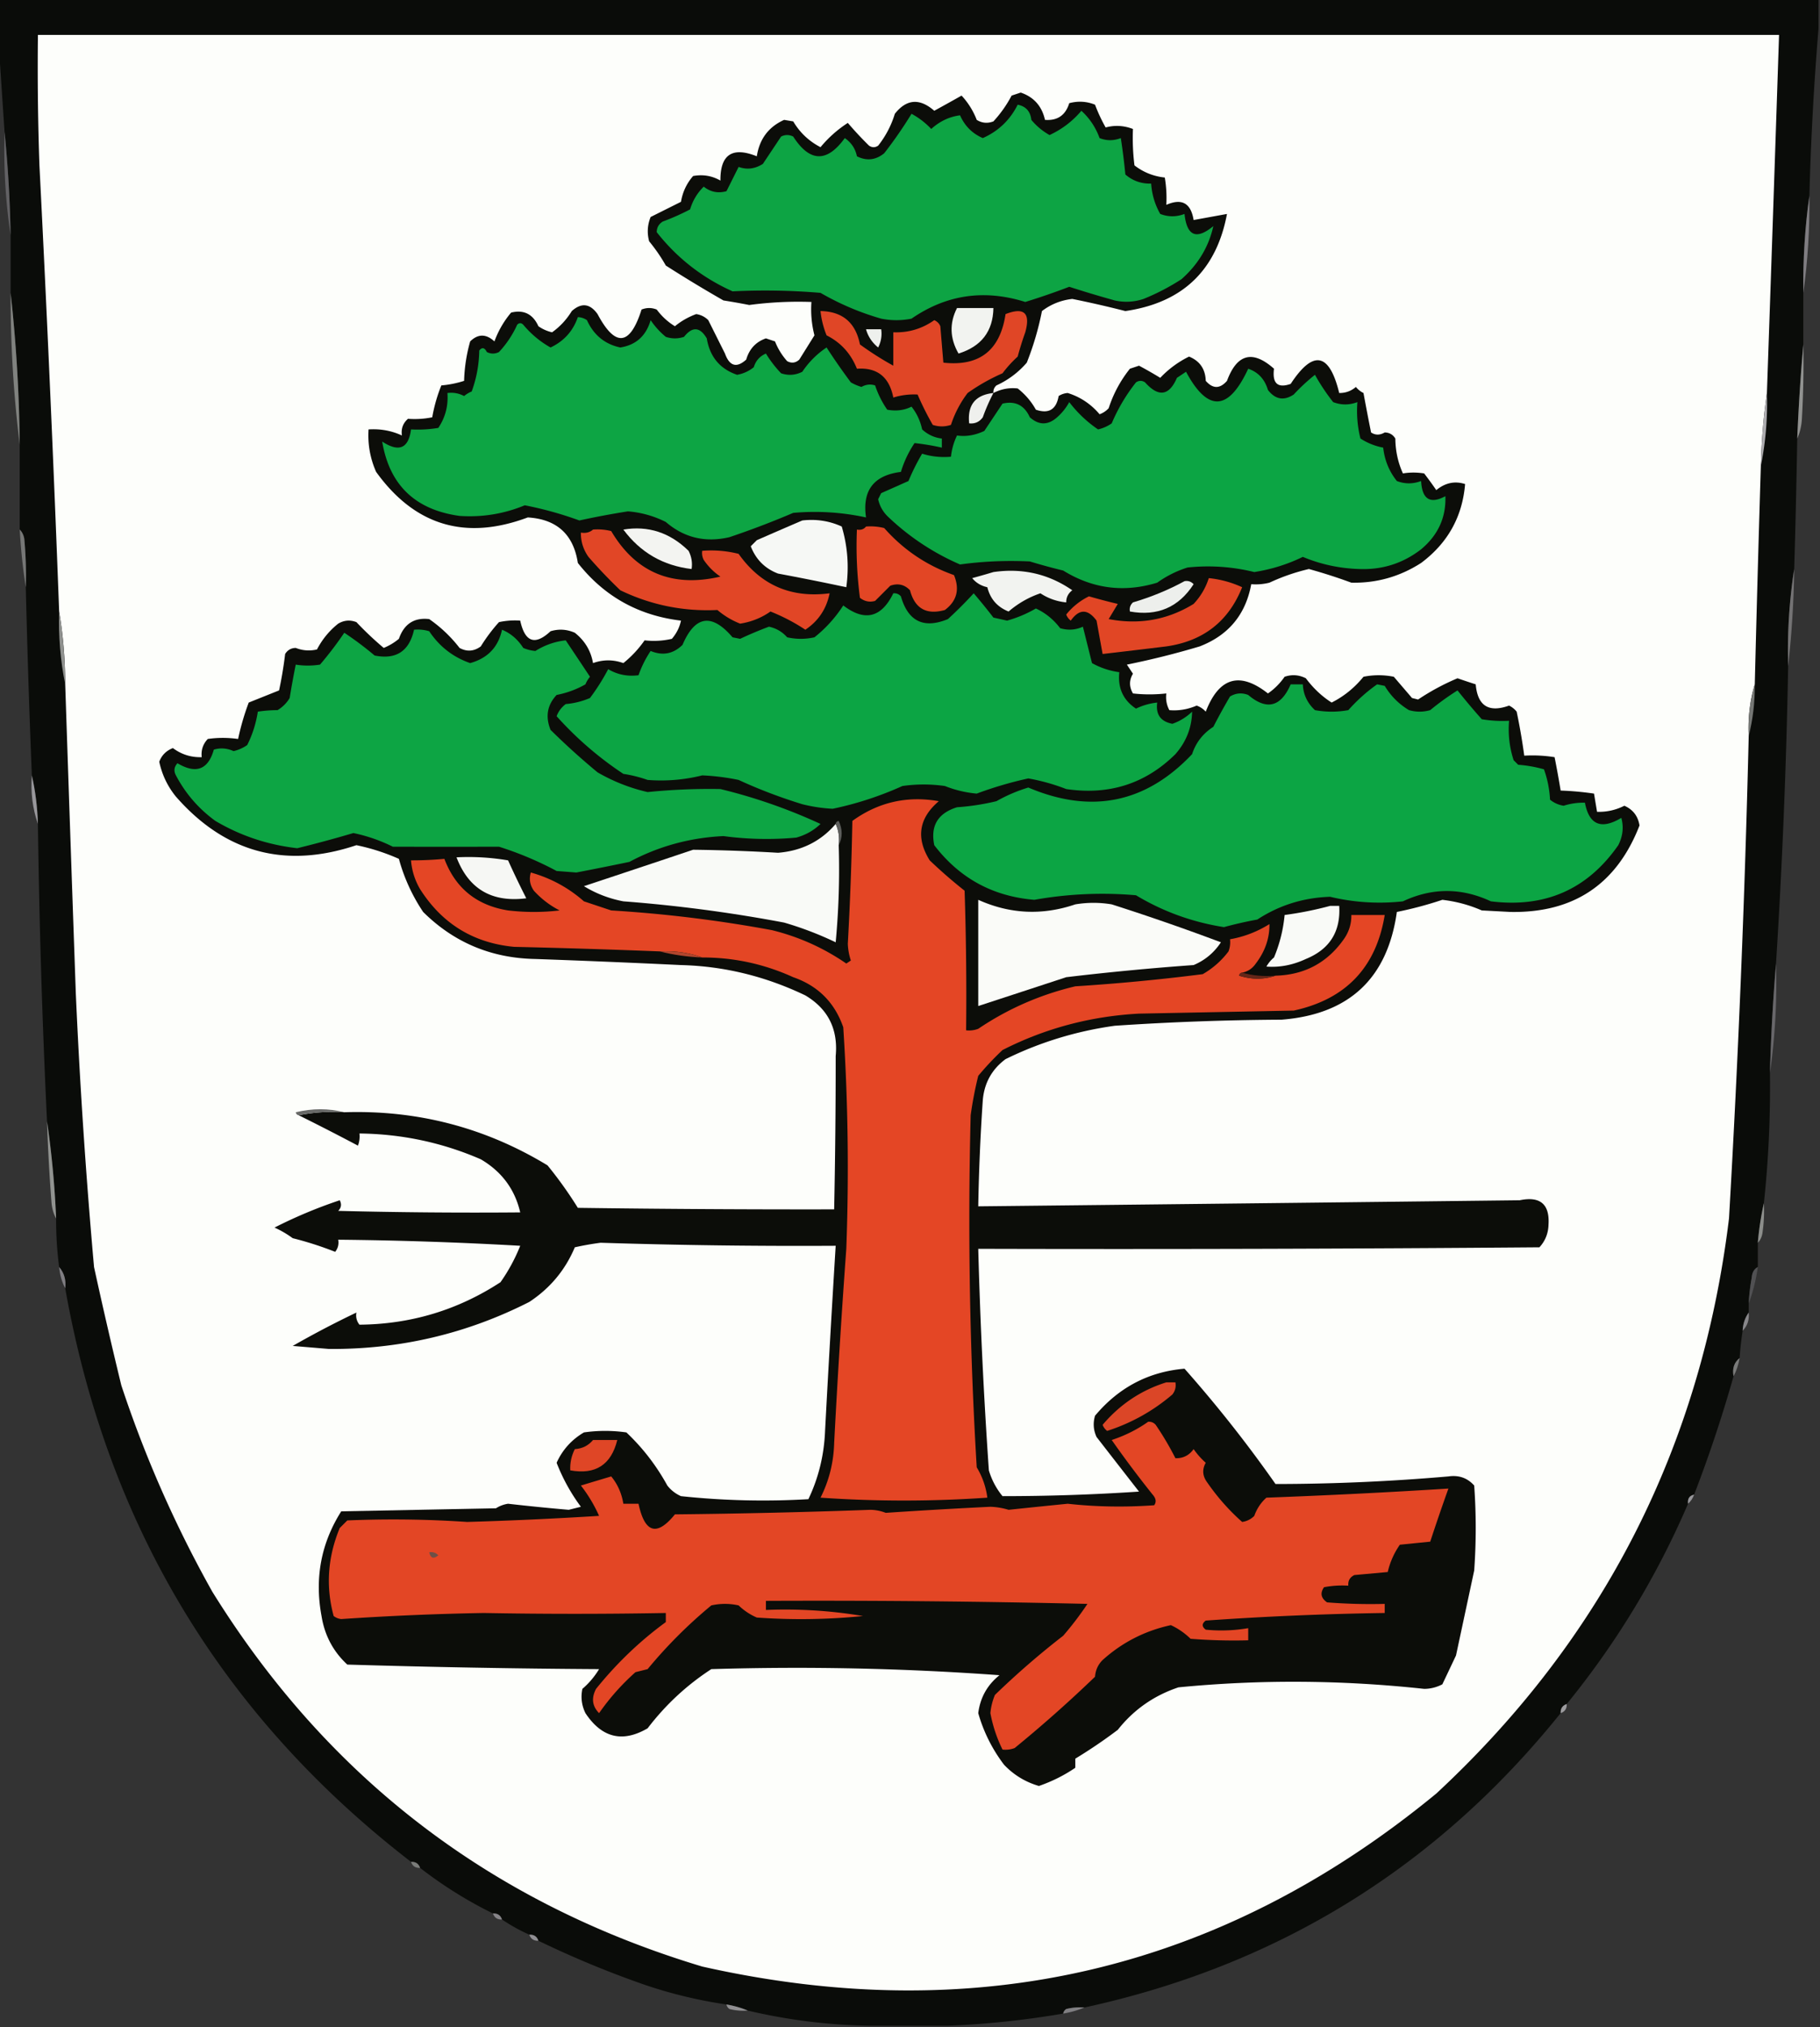 <svg xmlns="http://www.w3.org/2000/svg" width="600" height="668" style="shape-rendering:geometricPrecision;text-rendering:geometricPrecision;image-rendering:optimizeQuality;fill-rule:evenodd;clip-rule:evenodd"><rect width="100%" height="100%" fill="#333333" stroke="none"/><path style="opacity:1" fill="#0a0c09" d="M-.5-.5h600v10a987.843 987.843 0 0 0-3 55c-1.471 10.465-2.138 21.132-2 32v17a675.124 675.124 0 0 0-2 31c-.246 14.336-.58 28.669-1 43-1.643 10.454-2.31 21.121-2 32a2165.911 2165.911 0 0 1-4 98 642.009 642.009 0 0 0-2 36c.18 14.528-.487 28.861-2 43-.949 4.157-1.616 8.49-2 13v8c-1.225.652-1.892 1.819-2 3.5a61.71 61.71 0 0 0-1 8.5v3c-1.238 1.714-1.905 3.714-2 6a104.618 104.618 0 0 0-1 9c-1.808 1.418-2.475 3.418-2 6a445.702 445.702 0 0 1-13 39c-1.548.321-2.215 1.321-2 3-10.264 23.861-23.597 45.861-40 66-1.406.473-2.073 1.473-2 3-40.811 50.778-93.144 83.111-157 97a18.453 18.453 0 0 0-6 .5c-.556.383-.889.883-1 1.5-12.714 2.176-25.381 3.509-38 4h-26a186.592 186.592 0 0 1-40-5c-2.157-.907-4.49-1.573-7-2a151.827 151.827 0 0 1-27-6.5 325.114 325.114 0 0 1-35-14.5c-.473-1.406-1.473-2.073-3-2a57.82 57.82 0 0 1-9-5c-.473-1.406-1.473-2.073-3-2a139.493 139.493 0 0 1-24-15c-.473-1.406-1.473-2.073-3-2-62.17-47.94-100.17-110.94-114-189 .33-2.728-.337-5.062-2-7a118.468 118.468 0 0 1-1-16 308.528 308.528 0 0 0-3-32c-1.57-32.65-2.57-65.317-3-98-.168-5.534-.835-10.867-2-16-.833-20.66-1.5-41.326-2-62 .166-5.344 0-10.677-.5-16-.232-1.237-.732-2.237-1.5-3v-28a492.569 492.569 0 0 0-3-50v-19a412.547 412.547 0 0 0-2-34l-2-30v-14z"/><path style="opacity:1" fill="#fdfefb" d="M582.5 129.5a202.25 202.25 0 0 0-2 24 11680.45 11680.45 0 0 0-2 72c-1.617 5.416-2.284 11.083-2 17a4714.845 4714.845 0 0 1-6.5 159c-9.178 75.138-41.345 138.305-96.5 189.5-70.927 58.313-151.594 77.313-242 57-69.54-20.902-123.373-62.069-161.5-123.5a386.475 386.475 0 0 1-30-68 1658.45 1658.45 0 0 1-9-39 2027.212 2027.212 0 0 1-6-90 46740.84 46740.84 0 0 1-3.5-102c-.017-8.201-.683-16.201-2-24a10914.812 10914.812 0 0 0-6.5-147 924.92 924.92 0 0 1-.5-43h574a73795.02 73795.02 0 0 1-4 118z"/><path style="opacity:1" fill="#0c0d09" d="M327.5 129.5c2.524-1.312 5.191-1.812 8-1.5a23.082 23.082 0 0 1 6 7c4.224 1.45 6.724-.05 7.5-4.5a6.293 6.293 0 0 1 3-1c4.14 1.295 7.64 3.628 10.5 7a7.293 7.293 0 0 0 3-2 40.875 40.875 0 0 1 7-13l3-1a133.665 133.665 0 0 1 7 4 32.95 32.95 0 0 1 9.5-7c3.54 1.442 5.373 4.109 5.5 8 2.333 2.667 4.667 2.667 7 0 3.3-8.919 8.467-10.253 15.5-4-.619 4.837 1.215 6.503 5.5 5 7.414-11.312 12.747-10.312 16 3 2.082.028 3.916-.639 5.5-2a7.248 7.248 0 0 0 2.5 2c.797 4.342 1.63 8.676 2.5 13 1.395.93 2.895.93 4.5 0 1.529.029 2.696.696 3.5 2 .038 4.063.872 7.897 2.5 11.5 2.269-.374 4.602-.374 7 0a122.286 122.286 0 0 1 4 5.5c2.934-2.417 6.1-3.084 9.5-2-.897 10.789-5.731 19.455-14.5 26-7.023 4.515-14.689 6.682-23 6.5a172.308 172.308 0 0 0-14-4.5 66.48 66.48 0 0 0-13 4.5 18.453 18.453 0 0 1-6 .5c-1.835 10.003-7.502 16.836-17 20.5a271.643 271.643 0 0 1-24 6l2 3c-1.28 2.132-1.28 4.298 0 6.5 3.57.409 7.236.409 11 0-.239 1.967.094 3.801 1 5.5 3.077.26 6.077-.24 9-1.5a7.293 7.293 0 0 1 3 2c4.379-11.306 11.213-13.306 20.5-6 2.127-1.46 3.96-3.294 5.5-5.5 2.402-.814 4.735-.647 7 .5 2.453 3.293 5.286 5.96 8.5 8 4.036-2.022 7.536-4.856 10.5-8.5a25.238 25.238 0 0 1 10 0l6 7 2 .5a76.547 76.547 0 0 1 13-7c2.035.704 4.035 1.371 6 2 .611 7.084 4.278 9.417 11 7a7.248 7.248 0 0 1 2.5 2 204.74 204.74 0 0 1 2.5 14.5 46.507 46.507 0 0 1 10 .5 327.622 327.622 0 0 1 2 11c3.659.125 7.326.458 11 1l1 6a18.346 18.346 0 0 0 9-2c2.831 1.244 4.498 3.411 5 6.5-7.517 19.346-21.683 28.846-42.5 28.5l-9.5-.5c-4.103-1.801-8.436-2.967-13-3.5a125.797 125.797 0 0 1-15 4c-3.087 21.916-15.753 33.749-38 35.5-18.367.098-36.7.764-55 2-12.678 1.767-24.678 5.434-36 11-4.508 3.349-7.008 7.849-7.5 13.5a690.715 690.715 0 0 0-1.5 35c59.224-.63 118.724-1.297 178.5-2 6.739-1.397 9.905 1.269 9.5 8-.076 2.915-1.076 5.415-3 7.5-61.666.5-123.332.667-185 .5a1711.096 1711.096 0 0 0 3.5 73 24.017 24.017 0 0 0 4.5 8.5c14.998 0 29.998-.5 45-1.5a7811.456 7811.456 0 0 1-14-18c-1.044-2.268-1.211-4.601-.5-7 7.801-9.315 17.635-14.481 29.5-15.5a426.289 426.289 0 0 1 30 38c19.02-.018 38.02-.851 57-2.5 3.448-.495 6.281.505 8.5 3 .667 9.333.667 18.667 0 28l-6 28a4750.748 4750.748 0 0 1-4.5 9.5 12.862 12.862 0 0 1-6 1.5c-27.219-2.943-54.219-3.11-81-.5-8.096 2.707-14.763 7.374-20 14a168.294 168.294 0 0 1-14 9.5v3c-3.666 2.5-7.666 4.5-12 6-4.466-1.3-8.299-3.633-11.5-7-3.914-5.162-6.747-10.828-8.5-17 .653-5.128 2.986-9.294 7-12.5a923.941 923.941 0 0 0-95-2c-8.098 5.263-15.098 11.763-21 19.5-8.26 4.813-15.094 3.146-20.5-5-1.25-2.577-1.584-5.243-1-8a26.9 26.9 0 0 0 5.5-6.5 3448.64 3448.64 0 0 1-83-1.5c-4.648-4.292-7.481-9.626-8.5-16-2.319-12.497-.152-23.997 6.5-34.5l51-1a10.258 10.258 0 0 1 4-1.5c6.65.761 13.317 1.428 20 2l4-1a61.916 61.916 0 0 1-8-14.5c1.92-4.256 4.92-7.589 9-10a49.226 49.226 0 0 1 14 0c5.38 5.08 9.88 10.913 13.5 17.5a11.532 11.532 0 0 0 4.5 3.5 256.026 256.026 0 0 0 42 1c3.349-7.016 5.183-14.516 5.5-22.5a7164.628 7164.628 0 0 1 3.5-61 2067.26 2067.26 0 0 1-77.5-1 94.871 94.871 0 0 0-8.5 1.5c-3.148 7.487-8.148 13.487-15 18-20.639 10.491-42.639 15.658-66 15.5l-12-1a316.69 316.69 0 0 1 21-11c-.262 1.478.071 2.811 1 4 16.929-.145 32.429-4.812 46.5-14a57.941 57.941 0 0 0 6.5-12 1264.813 1264.813 0 0 0-60-2c.262 1.478-.071 2.811-1 4a111.692 111.692 0 0 0-14-4.5 33.249 33.249 0 0 0-6-3.5 156.323 156.323 0 0 1 21.5-9c.684 1.284.517 2.451-.5 3.5 19.997.5 39.997.667 60 .5-1.773-7.623-6.106-13.457-13-17.5-12.687-5.51-26.021-8.344-40-8.5a8.43 8.43 0 0 1-.5 4 822.098 822.098 0 0 0-19.5-10c4.805-.987 9.805-1.321 15-1 24.146-.779 46.48 5.054 67 17.5a133.802 133.802 0 0 1 10 14c28.249.381 56.415.548 84.5.5.342-16.892.509-33.725.5-50.5.836-8.862-2.497-15.529-10-20-13.158-6.309-26.824-9.643-41-10a3750.043 3750.043 0 0 0-48-2c-14.51-.262-26.843-5.429-37-15.5a59.434 59.434 0 0 1-8-17.5 68.674 68.674 0 0 0-14-4.5c-23.44 7.849-43.273 2.516-59.5-16-2.749-3.377-4.582-7.211-5.5-11.5.82-2.154 2.32-3.654 4.5-4.5 2.814 2.104 5.98 3.104 9.5 3-.253-2.327.414-4.327 2-6 3.245-.474 6.579-.474 10 0a82.031 82.031 0 0 1 3.5-12l10-4c.853-3.969 1.52-7.969 2-12 .804-1.304 1.97-1.971 3.5-2 2.3.896 4.634 1.062 7 .5 1.753-3.358 4.087-6.191 7-8.5 1.921-1.141 3.921-1.308 6-.5a109.137 109.137 0 0 0 9 8.5 18.924 18.924 0 0 0 5-3c1.717-4.916 5.05-7.083 10-6.5a45.016 45.016 0 0 1 10 9.5c2.412 1.318 4.746 1.151 7-.5a55.337 55.337 0 0 1 6-8 24.935 24.935 0 0 1 7-.5c1.55 7.12 4.883 8.287 10 3.5 2.727-.818 5.394-.652 8 .5 3.305 2.619 5.305 5.953 6 10 3.333-1.2 6.667-1.2 10 0a35.79 35.79 0 0 0 7-7.5c3.043.348 6.043.182 9-.5 1.533-1.789 2.533-3.789 3-6-14.001-1.665-25.334-7.998-34-19-1.446-9.413-6.946-14.413-16.5-15-20.577 7.694-37.243 2.694-50-15-1.974-4.451-2.807-9.118-2.5-14 3.915-.253 7.581.413 11 2-.322-2.222.345-4.056 2-5.5 2.735.198 5.401.031 8-.5a51.094 51.094 0 0 1 3-10.5 34.041 34.041 0 0 0 7.5-1.5 52.76 52.76 0 0 1 2-13c2.587-2.534 5.253-2.534 8 0a31.161 31.161 0 0 1 5.5-9.5c4.174-1.018 7.174.482 9 4.5a12.793 12.793 0 0 0 4.5 2c2.608-1.85 4.775-4.184 6.5-7 3.171-2.835 6.004-2.502 8.5 1 5.857 11.001 10.69 10.501 14.5-1.5 1.667-.667 3.333-.667 5 0 1.691 2.265 3.691 4.099 6 5.5 2.053-1.697 4.387-3.031 7-4a6.895 6.895 0 0 1 4 2l5.5 11c1.508 4.174 3.841 4.841 7 2 1.022-3.518 3.189-5.852 6.5-7l3 1a21.659 21.659 0 0 0 4 6.5c1.444.781 2.777.614 4-.5l5-8a34.301 34.301 0 0 1-1-11 122.72 122.72 0 0 0-20.5 1 226.889 226.889 0 0 0-8.5-1.5 443.323 443.323 0 0 1-19-11.5c-1.535-2.732-3.369-5.398-5.5-8-.728-2.73-.562-5.397.5-8l10-5c.541-3.233 1.874-6.067 4-8.5 3.229-.586 6.229-.086 9 1.5-.073-8.58 3.927-11.246 12-8 .874-5.69 3.874-9.69 9-12l3 .5c2.192 3.692 5.192 6.526 9 8.5a39.35 39.35 0 0 1 9-8 117.135 117.135 0 0 0 7 7.5c1 .667 2 .667 3 0a31.653 31.653 0 0 0 5.5-10.5c3.848-4.88 8.181-5.214 13-1a658.403 658.403 0 0 0 9-5c2.169 2.334 3.835 5 5 8 1.726 1.076 3.559 1.243 5.5.5a39.98 39.98 0 0 0 6-8.5l3-1c4.321 1.473 6.988 4.473 8 9 4.105.317 6.772-1.516 8-5.5 2.929-.777 5.763-.61 8.5.5a53.175 53.175 0 0 0 3.5 7.5c3-.813 6-.647 9 .5a72.368 72.368 0 0 0 .5 12c2.944 2.271 6.278 3.605 10 4 .498 2.982.665 5.982.5 9 5.102-2.245 8.102-.578 9 5l11-2c-3.485 18.588-14.652 29.254-33.5 32a351.691 351.691 0 0 0-17.5-4c-3.726.428-7.059 1.761-10 4a96.347 96.347 0 0 1-5 17 29.046 29.046 0 0 1-10 7.5c-.752.671-1.086 1.504-1 2.5z"/><path style="opacity:1" fill="#0da444" d="M335.5 34.5c2.688.524 4.188 2.19 4.5 5a21.52 21.52 0 0 0 6 5c4.108-1.902 7.608-4.569 10.5-8 2.725 2.49 4.725 5.49 6 9 2.286.92 4.619.92 7 0a220.45 220.45 0 0 1 1.5 12c2.419 2.085 5.253 3.085 8.5 3 .25 3.602 1.25 6.935 3 10 2.634 1.016 5.3 1.016 8 0 .765 7.284 3.931 8.617 9.5 4-1.491 6.781-4.991 12.615-10.5 17.5a74.143 74.143 0 0 1-12.5 6.5 17.654 17.654 0 0 1-9.5.5c-5.035-1.4-10.035-2.9-15-4.5a226.742 226.742 0 0 1-14.5 5c-13.533-4.25-26.033-2.416-37.5 5.5a25.238 25.238 0 0 1-10 0 88.52 88.52 0 0 1-20-8.5 217.577 217.577 0 0 0-29-.5c-9.974-4.483-18.308-10.983-25-19.5.029-1.53.696-2.696 2-3.5a76.653 76.653 0 0 0 9-4c.87-2.911 2.37-5.411 4.5-7.5 2.225 1.778 4.725 2.278 7.5 1.5l4-8c2.744.99 5.411.657 8-1l6-9c1.333-.667 2.667-.667 4 0 5.455 8.472 11.122 8.638 17 .5 2.156 1.483 3.49 3.483 4 6 3.202 1.602 6.202 1.268 9-1a141.334 141.334 0 0 0 9-13 24.92 24.92 0 0 1 6.5 5c2.823-2.554 5.99-4.054 9.5-4.5 1.55 3.51 4.05 6.01 7.5 7.5 5.146-2.288 8.979-5.955 11.5-11z"/><path style="opacity:1" fill="#626164" d="M1.5 43.5a412.547 412.547 0 0 1 2 34c-1.674-11.121-2.341-22.455-2-34z"/><path style="opacity:1" fill="#7f7d81" d="M596.5 64.5c.138 10.868-.529 21.535-2 32-.138-10.868.529-21.535 2-32z"/><path style="opacity:1" fill="#f2f3f0" d="M315.5 101.5h12c-.132 7.654-3.965 12.654-11.5 15-2.881-5.024-3.048-10.024-.5-15z"/><path style="opacity:1" fill="#e04626" d="M270.5 102.5c7.243.134 11.576 3.8 13 11a102.378 102.378 0 0 0 11 7v-11c4.969.176 9.469-1.157 13.5-4 .945.405 1.612 1.072 2 2l1 12c11.875 1.305 18.708-4.028 20.5-16 6.125-2.377 8.291-.377 6.5 6a102.505 102.505 0 0 0-2.5 8 39.463 39.463 0 0 0-5 5.5 64.77 64.77 0 0 0-11.5 6.5 35.484 35.484 0 0 0-5.5 10.5c-2 .667-4 .667-6 0a98.88 98.88 0 0 1-5-10c-2.788-.134-5.455.199-8 1-1.339-6.808-5.339-9.975-12-9.5-1.978-4.975-5.312-8.642-10-11a29.045 29.045 0 0 1-2-8z"/><path style="opacity:1" fill="#0da544" d="M190.5 104.5a5.576 5.576 0 0 1 3 1c2.241 4.922 5.908 7.922 11 9 5.152-.811 8.485-3.811 10-9a25.6 25.6 0 0 0 5 5.5c2 .667 4 .667 6 0 2.751-3.481 5.251-3.314 7.5.5 1.014 6.078 4.348 10.078 10 12a12.01 12.01 0 0 0 5.5-2.5c.641-2.13 1.974-3.63 4-4.5a38.427 38.427 0 0 0 5 6.5c2.402.814 4.735.647 7-.5a28.77 28.77 0 0 1 8-8 216.167 216.167 0 0 0 8 11.5 16.2 16.2 0 0 0 3.5 1.5c1.465-.83 2.965-.996 4.5-.5a31.041 31.041 0 0 0 4 8c2.919.54 5.586.207 8-1 1.735 2.192 2.902 4.692 3.5 7.5 1.87 1.719 4.037 2.719 6.5 3v3a79.824 79.824 0 0 0-9-1.5 35.323 35.323 0 0 0-4.5 9.5c-8.952 1.115-12.785 6.115-11.5 15a79.813 79.813 0 0 0-24-1.5 288.476 288.476 0 0 1-21 8c-7.968 1.866-14.968.199-21-5a33.559 33.559 0 0 0-12.5-3.5 274.01 274.01 0 0 0-16 3 118.99 118.99 0 0 0-18-5c-6.857 2.836-14.024 4.003-21.5 3.5-14.619-2.019-23.119-10.186-25.5-24.5 5.519 3.62 8.685 2.286 9.5-4a40.914 40.914 0 0 0 9-.5c2.323-3.473 3.323-7.306 3-11.5 1.967-.239 3.801.094 5.5 1a9.454 9.454 0 0 1 2.5-1.5c1.585-4.313 2.419-8.813 2.5-13.5.914-1.154 1.747-.987 2.5.5 1.333.667 2.667.667 4 0a33.016 33.016 0 0 0 6-9c.667-.667 1.333-.667 2 0 2.589 3.097 5.589 5.597 9 7.5 4.413-2.079 7.413-5.412 9-10z"/><path style="opacity:1" fill="#eef0ed" d="M285.5 108.5h5a9.86 9.86 0 0 1-1 6c-2.003-1.633-3.336-3.633-4-6z"/><path style="opacity:1" fill="#0ca544" d="M411.5 121.5c3.275 1.114 5.442 3.447 6.5 7 2.425 3.142 5.258 3.642 8.5 1.5a64.292 64.292 0 0 1 7-6.5 68.828 68.828 0 0 0 6 9c2.634 1.016 5.3 1.016 8 0a36.875 36.875 0 0 0 1 12 20.812 20.812 0 0 0 7.5 3c.458 4.148 1.958 7.815 4.5 11 2.634 1.016 5.3 1.016 8 0 .315 6.03 2.981 7.697 8 5 .251 7.008-2.415 12.841-8 17.5-5.994 4.645-12.827 6.811-20.5 6.5-6.479-.215-12.645-1.549-18.5-4-5.023 2.451-10.356 4.117-16 5a63.657 63.657 0 0 0-22-1.5 35.157 35.157 0 0 0-10 5c-10.955 3.34-21.289 2.007-31-4a192.214 192.214 0 0 1-11-3c-7.824-.371-15.491-.037-23 1a80.701 80.701 0 0 1-23.5-15.5c-1.803-1.635-2.97-3.635-3.5-6l1-2c3.01-1.336 6.01-2.669 9-4a71.689 71.689 0 0 1 4.5-9c3.057.951 6.223 1.284 9.5 1a21.028 21.028 0 0 1 2-7c2.975.434 5.975-.066 9-1.5l6-9c4.2-.978 7.2.522 9 4.5 3 2.667 6 2.667 9 0a18.206 18.206 0 0 0 4-5 40.652 40.652 0 0 0 9.5 9 12.793 12.793 0 0 0 4.5-2 58.34 58.34 0 0 1 8-13.5c1-.667 2-.667 3 0 4.427 4.957 7.927 4.457 10.5-1.5l3-2c7.171 13.355 14.004 13.022 20.5-1z"/><path style="opacity:1" fill="#80827f" d="M3.5 96.5a492.569 492.569 0 0 1 3 50c-2.04-16.453-3.04-33.12-3-50z"/><path style="opacity:1" fill="#eff0ed" d="M327.5 129.5a63.824 63.824 0 0 0-3.5 8c-1.11 1.537-2.61 2.203-4.5 2-.62-6.04 2.047-9.374 8-10z"/><path style="opacity:1" fill="#adacaf" d="M582.5 129.5c.254 8.223-.412 16.223-2 24a202.25 202.25 0 0 1 2-24z"/><path style="opacity:1" fill="#919290" d="M594.5 113.5c.166 8.34 0 16.673-.5 25-.191 2.208-.691 4.208-1.5 6a675.124 675.124 0 0 1 2-31z"/><path style="opacity:1" fill="#f6f8f5" d="M264.5 171.5c4.609-.526 8.943.141 13 2 1.936 6.536 2.436 13.202 1.5 20a889.572 889.572 0 0 0-22.5-4.5c-4.308-1.641-7.308-4.641-9-9l2-2a2387.158 2387.158 0 0 1 15-6.5z"/><path style="opacity:1" fill="#f3f4f1" d="M205.5 174.5c8.171-1.359 15.338.974 21.5 7 .991 1.947 1.325 3.947 1 6-9.366-1.1-16.866-5.433-22.5-13z"/><path style="opacity:1" fill="#e24625" d="M285.5 173.5a18.453 18.453 0 0 1 6 .5c6.325 7.162 13.992 12.329 23 15.5 1.943 4.711.943 8.544-3 11.5-6.066 1.699-9.899-.467-11.5-6.5-1.808-1.896-3.975-2.396-6.5-1.5l-5 5c-1.789.52-3.456.187-5-1a130.161 130.161 0 0 1-1-22.5c1.291.237 2.291-.096 3-1z"/><path style="opacity:1" fill="#e14626" d="M195.5 174.5a18.453 18.453 0 0 1 6 .5c8.12 13.685 20.12 18.685 36 15-2.158-1.457-3.991-3.29-5.5-5.5a4.934 4.934 0 0 1-.5-3 36.875 36.875 0 0 1 12 1c7.297 10.31 17.297 14.643 30 13-1.035 5.131-3.701 9.131-8 12a62.783 62.783 0 0 0-11.5-6c-2.949 2.081-6.282 3.415-10 4a26.49 26.49 0 0 1-7.5-4.5c-11.254.529-21.921-1.638-32-6.5a164.077 164.077 0 0 1-10.5-11c-1.707-2.409-2.54-5.075-2.5-8 1.599.268 2.932-.066 4-1z"/><path style="opacity:1" fill="#767776" d="M6.5 174.5c.768.763 1.268 1.763 1.5 3 .5 5.323.666 10.656.5 16a193.23 193.23 0 0 1-2-19z"/><path style="opacity:1" fill="#f2f3f0" d="M327.5 188.5c9.546-1.38 18.213.62 26 6-1.353 1.024-2.02 2.357-2 4-3.122-.314-5.955-1.314-8.5-3-3.816 1.287-7.316 3.287-10.5 6-3.71-1.469-6.043-4.135-7-8-2.065-.453-3.732-1.453-5-3a246.697 246.697 0 0 0 7-2z"/><path style="opacity:1" fill="#e14625" d="M398.5 190.5a34.364 34.364 0 0 1 11 3c-4.49 11.264-12.823 17.764-25 19.5-7.02.86-14.02 1.693-21 2.5l-2-11c-2.882-3.913-5.715-3.913-8.5 0a4.457 4.457 0 0 1-1.5-2 21.908 21.908 0 0 1 7.5-6c3.145.911 6.312 1.745 9.5 2.5l-3 5c10.082 1.933 19.416.267 28-5 2.324-2.481 3.991-5.314 5-8.5z"/><path style="opacity:1" fill="#edefec" d="M390.5 191.5c1.175-.219 2.175.114 3 1-4.928 7.626-11.928 10.626-21 9-.219-1.175.114-2.175 1-3 6.032-1.779 11.699-4.113 17-7z"/><path style="opacity:1" fill="#0ca544" d="M294.5 195.5c.996-.086 1.829.248 2.5 1 2.384 8.275 7.55 10.775 15.5 7.5a135.488 135.488 0 0 0 8.5-8.5 184.272 184.272 0 0 1 6.5 8l4.5 1a40.166 40.166 0 0 0 9.5-4c3.173 1.474 5.84 3.641 8 6.5 2.599.769 5.099.602 7.5-.5l3 12c2.773 1.547 5.773 2.547 9 3-.545 5.219 1.288 9.219 5.5 12a21.028 21.028 0 0 1 7-2c-.54 3.923 1.127 6.256 5 7a17.71 17.71 0 0 0 6.5-4c-.103 5.265-1.936 9.932-5.5 14-9.887 9.765-21.887 13.599-36 11.5a66.584 66.584 0 0 0-12.5-3.5 125.446 125.446 0 0 0-17 5 37.235 37.235 0 0 1-10.5-2.5 49.226 49.226 0 0 0-14 0c-7.478 3.369-15.145 5.869-23 7.5a52.141 52.141 0 0 1-10-1.5c-7.317-2.251-14.317-4.918-21-8a74.086 74.086 0 0 0-12-1.5 56.057 56.057 0 0 1-18 1.5 43.385 43.385 0 0 0-8-2 114.12 114.12 0 0 1-22-19c.601-1.605 1.601-2.938 3-4a25.777 25.777 0 0 0 8-2 69.679 69.679 0 0 0 6-9.5c3.035 1.801 6.369 2.468 10 2a35.217 35.217 0 0 1 4-8c3.953 1.647 7.453.98 10.5-2 4.137-9.686 9.637-10.52 16.5-2.5l2.5.5a123.925 123.925 0 0 1 9.5-4c2.4.518 4.4 1.685 6 3.5 3 .667 6 .667 9 0a43.382 43.382 0 0 0 9.5-10.5c7.056 5.399 12.556 4.066 16.5-4z"/><path style="opacity:1" fill="#8f918e" d="M19.5 201.5c1.317 7.799 1.983 15.799 2 24-1.588-7.777-2.254-15.777-2-24z"/><path style="opacity:1" fill="#747374" d="M591.5 187.5a329.675 329.675 0 0 1-2 32c-.31-10.879.357-21.546 2-32z"/><path style="opacity:1" fill="#0da544" d="M136.5 207.5a12.93 12.93 0 0 1 5 .5c3.365 5.04 7.865 8.54 13.5 10.5 5.774-1.605 9.274-5.272 10.5-11 2.867 1.187 5.2 3.187 7 6 1.272.546 2.606.879 4 1 3.089-1.937 6.422-3.103 10-3.5a3622.95 3622.95 0 0 1 8 12 9.454 9.454 0 0 0-1.5 2.5c-2.911 1.66-6.078 2.826-9.5 3.5-3.095 3.301-3.762 7.134-2 11.5a236.855 236.855 0 0 0 15.5 14 59.162 59.162 0 0 0 16.5 6.5 201.515 201.515 0 0 1 24-1 179.875 179.875 0 0 1 33 11.5c-2.232 2.145-4.899 3.645-8 4.5-8.022.737-16.022.57-24-.5-11.062.526-21.395 3.359-31 8.5a1089.18 1089.18 0 0 1-17.5 3.5l-6.5-.5a111.315 111.315 0 0 0-19-8c-11.666.037-23.332.037-35 0a53.432 53.432 0 0 0-13-4.5 405.582 405.582 0 0 1-18.5 5c-9.727-1.107-18.727-4.107-27-9-5.495-3.989-9.829-8.989-13-15-.78-1.444-.614-2.777.5-4 6.126 3.626 10.126 2.126 12-4.5 2.213-.626 4.38-.459 6.5.5a12.794 12.794 0 0 0 4.5-2c1.725-3.428 2.892-7.095 3.5-11a44.13 44.13 0 0 1 6.5-.5 11.494 11.494 0 0 0 4-4 263.646 263.646 0 0 1 2-11c2.598.422 5.264.422 8 0a116.773 116.773 0 0 0 8-10.5 109.279 109.279 0 0 1 10 7.5c7.079 1.428 11.412-1.406 13-8.5z"/><path style="opacity:1" fill="#0ca544" d="M425.5 225.5h4c.156 3.341 1.489 6.174 4 8.5 3.667.667 7.333.667 11 0 2.965-3.311 6.131-6.145 9.5-8.5l2.5.5c2 3.333 4.667 6 8 8 2.333.667 4.667.667 7 0a86.097 86.097 0 0 1 9-6.5 233.243 233.243 0 0 0 8 9.5c2.982.498 5.982.665 9 .5-.367 4.467.133 8.8 1.5 13l1.5 1.5a42.36 42.36 0 0 1 8.5 1.5 34.78 34.78 0 0 1 2 10 9.201 9.201 0 0 0 4.5 2 21.336 21.336 0 0 1 7-1c1.382 7.302 5.382 8.969 12 5 .838 3.033.504 6.033-1 9-10.141 14.556-24.141 20.723-42 18.5-9.697-4.525-19.364-4.525-29 0a69.848 69.848 0 0 1-24-1.5c-8.792.286-16.792 2.786-24 7.5a131.421 131.421 0 0 0-11 2.5c-10.411-1.635-20.078-5.135-29-10.5a127.776 127.776 0 0 0-33.5 1.5c-13.68-1.122-24.68-7.122-33-18-1.312-6.372 1.188-10.538 7.5-12.5a78.39 78.39 0 0 0 13-2 51.985 51.985 0 0 1 10.5-4.5c20.736 8.809 38.736 5.142 54-11 1.243-3.804 3.576-6.804 7-9a207.319 207.319 0 0 1 5.5-10c1.921-1.141 3.921-1.308 6-.5 6.091 5.14 10.758 3.974 14-3.5z"/><path style="opacity:1" fill="#757774" d="M578.5 225.5c.05 5.889-.616 11.556-2 17-.284-5.917.383-11.584 2-17z"/><path style="opacity:1" fill="#98979b" d="M10.5 255.5c1.165 5.133 1.832 10.466 2 16-1.76-5.053-2.427-10.386-2-16z"/><path style="opacity:1" fill="#e44625" d="M409.5 320.5c-.543.06-.876.393-1 1 4.149 1.309 8.149 1.309 12 0 9.533-.252 17.033-4.252 22.5-12 1.707-2.409 2.54-5.075 2.5-8h11c-2.815 17.259-12.815 27.759-30 31.5l-51 1c-15.995.864-30.995 4.864-45 12a96.005 96.005 0 0 0-8 8.5 123.496 123.496 0 0 0-2.5 13c-.98 38.873-.314 77.54 2 116a25.607 25.607 0 0 1 3.5 10 398.71 398.71 0 0 1-55 0c2.824-5.606 4.324-11.606 4.5-18a3088.412 3088.412 0 0 1 4-64c.906-24.36.572-48.693-1-73-2.833-8.167-8.333-13.667-16.5-16.5-9.532-4.344-19.532-6.511-30-6.5-4.4-1.604-9.066-2.271-14-2a2843.397 2843.397 0 0 0-48-1.5c-13.406-1.269-23.739-7.603-31-19-1.733-2.958-2.733-6.125-3-9.5 3.754.004 7.421-.163 11-.5 3.655 9.677 10.655 15.343 21 17a72.464 72.464 0 0 0 17 0 29.75 29.75 0 0 1-8.5-6.5c-1.301-1.865-1.635-3.865-1-6 6.594 1.857 12.427 5.023 17.5 9.5l9 3a433.891 433.891 0 0 1 53 6.5c8.881 2.193 17.047 5.859 24.5 11l1.5-1a20.111 20.111 0 0 1-1-5.5c.75-13.487 1.25-26.987 1.5-40.5 8.534-6.174 18.034-8.341 28.5-6.5-6.599 5.622-7.599 12.122-3 19.5a163.057 163.057 0 0 0 11.5 10c.5 15.33.667 30.663.5 46a8.43 8.43 0 0 0 4-.5c9.775-6.596 20.441-11.262 32-14a665.542 665.542 0 0 0 42-4 28.073 28.073 0 0 0 8.5-7.5 8.43 8.43 0 0 0 .5-4c4.634-.814 8.967-2.481 13-5 .053 4.671-1.447 9.004-4.5 13-1.129 1.641-2.629 2.641-4.5 3z"/><path style="opacity:1" fill="#f9faf7" d="M275.5 271.5c.968 2.107 1.302 4.441 1 7a256.827 256.827 0 0 1-1 32 111.361 111.361 0 0 0-17-6.5 483.126 483.126 0 0 0-53-7c-4.669-.888-9.003-2.555-13-5 11.93-3.952 23.93-7.952 36-12a597.73 597.73 0 0 1 28 1c7.782-.627 14.115-3.794 19-9.5z"/><path style="opacity:1" fill="#5d5e5c" d="M275.5 271.5c.06-.543.393-.876 1-1 1.3 2.809 1.3 5.476 0 8 .302-2.559-.032-4.893-1-7z"/><path style="opacity:1" fill="#f6f7f4" d="M150.5 282.5a77.74 77.74 0 0 1 17 1 291.27 291.27 0 0 0 6 12.5c-11.349 1.439-19.015-3.061-23-13.5z"/><path style="opacity:1" fill="#fafbf8" d="M322.5 296.5c10.442 4.703 21.109 5.203 32 1.5 4-.667 8-.667 12 0a762.635 762.635 0 0 1 36 12.5c-2.252 3.42-5.252 5.92-9 7.5a896.777 896.777 0 0 0-42 4c-9.684 3.179-19.351 6.345-29 9.5v-35z"/><path style="opacity:1" fill="#f9faf7" d="M438.5 298.5h3c.518 8.465-3.149 14.298-11 17.5-4.276 1.995-8.61 2.828-13 2.5a10.756 10.756 0 0 1 2.5-3 47.59 47.59 0 0 0 3.5-14 115.795 115.795 0 0 0 15-3z"/><path style="opacity:1" fill="#b1452d" d="M217.5 313.5c4.934-.271 9.6.396 14 2-4.87-.19-9.536-.856-14-2z"/><path style="opacity:1" fill="#662618" d="M409.5 320.5c3.462.982 7.129 1.315 11 1-3.851 1.309-7.851 1.309-12 0 .124-.607.457-.94 1-1z"/><path style="opacity:1" fill="#68676a" d="M585.5 317.5c.367 12.211-.299 24.211-2 36a642.009 642.009 0 0 1 2-36z"/><path style="opacity:1" fill="#686967" d="M113.5 366.5c-5.195-.321-10.195.013-15 1-.543-.06-.876-.393-1-1 5.486-1.315 10.82-1.315 16 0z"/><path style="opacity:1" fill="#919390" d="M15.5 369.5a308.528 308.528 0 0 1 3 32c-.802-1.452-1.302-3.118-1.5-5-.7-8.993-1.2-17.993-1.5-27z"/><path style="opacity:1" fill="#8c8e8b" d="M581.5 396.5a50.464 50.464 0 0 1-.5 10c-.232 1.237-.732 2.237-1.5 3 .384-4.51 1.051-8.843 2-13z"/><path style="opacity:1" fill="#515153" d="M579.5 417.5c-.582 4.213-1.582 8.213-3 12a61.71 61.71 0 0 1 1-8.5c.108-1.681.775-2.848 2-3.5z"/><path style="opacity:1" fill="#7f7e82" d="M19.5 417.5c1.663 1.938 2.33 4.272 2 7-1.112-2.099-1.779-4.433-2-7z"/><path style="opacity:1" fill="#88878a" d="M576.5 432.5c.241 2.398-.426 4.398-2 6 .095-2.286.762-4.286 2-6z"/><path style="opacity:1" fill="#7a7b7a" d="M573.5 447.5c-.375 2.198-1.042 4.198-2 6-.475-2.582.192-4.582 2-6z"/><path style="opacity:1" fill="#db4627" d="M384.5 455.5h3c.262 1.478-.071 2.811-1 4-6.353 5.427-13.52 9.427-21.5 12a4.457 4.457 0 0 1-1.5-2c5.729-6.756 12.729-11.423 21-14z"/><path style="opacity:1" fill="#e34625" d="M378.5 468.5c.996-.086 1.829.248 2.5 1a97.777 97.777 0 0 1 6.5 11c2.524.071 4.524-.929 6-3a25.513 25.513 0 0 0 4 4.5c-1.249 2.21-1.082 4.376.5 6.5 3.362 4.856 7.196 9.189 11.5 13a6.895 6.895 0 0 0 4-2c.851-2.382 2.184-4.382 4-6a2290.826 2290.826 0 0 0 60-3 680.593 680.593 0 0 0-6 17.5l-10 1a25.573 25.573 0 0 0-4 9l-11 1c-1.473.71-2.14 1.876-2 3.5a32.462 32.462 0 0 0-8 .5c-1.36 1.938-1.027 3.604 1 5 6.325.5 12.658.666 19 .5v3a1055.096 1055.096 0 0 0-59 2.5c-1.333 1-1.333 2 0 3a52.3 52.3 0 0 0 14-.5v4c-6.342.166-12.675 0-19-.5a23.403 23.403 0 0 0-6.5-4.5c-8.553 1.859-16.053 5.693-22.5 11.5-1.504 1.491-2.337 3.324-2.5 5.5a433.76 433.76 0 0 1-26.5 23.5 8.43 8.43 0 0 1-4 .5c-1.864-3.75-3.198-7.75-4-12a20.2 20.2 0 0 1 1.5-6 270.302 270.302 0 0 1 22.5-19.5 107.292 107.292 0 0 0 8-10.5 3806.451 3806.451 0 0 0-106-1v3a154.59 154.59 0 0 1 32 2 204.664 204.664 0 0 1-35 .5 20.174 20.174 0 0 1-6-4c-3-.667-6-.667-9 0a156.193 156.193 0 0 0-21 21l-4 1a76.57 76.57 0 0 0-12 13.5c-2.269-2.299-2.602-4.966-1-8 6.833-8.47 14.5-15.804 23-22v-3c-20.056.362-40.056.362-60 0a934.044 934.044 0 0 0-47 2 4.933 4.933 0 0 1-2.5-1c-2.646-9.73-1.979-19.397 2-29l2.5-2.5a358.508 358.508 0 0 1 39.5.5 1318.037 1318.037 0 0 0 43.5-2 47.79 47.79 0 0 0-6-10 2180.04 2180.04 0 0 1 10-3c2.099 2.541 3.432 5.541 4 9h5c2.058 9.672 6.058 10.839 12 3.5 21.512-.217 43.012-.717 64.5-1.5 1.764.044 3.431.378 5 1a1876.186 1876.186 0 0 1 34.5-2c2.06.072 4.06.405 6 1 6.486-.686 12.986-1.353 19.5-2 9.25 1.026 18.75 1.192 28.5.5.78-1.073.613-2.24-.5-3.5a354.308 354.308 0 0 1-13.5-18c4.397-1.449 8.397-3.449 12-6z"/><path style="opacity:1" fill="#df4626" d="M195.5 474.5h8c-2.015 8.176-7.182 11.509-15.5 10-.124-2.436.376-4.769 1.5-7 2.47-.154 4.47-1.154 6-3z"/><path style="opacity:1" fill="#97969a" d="M558.5 492.5c-.432 1.21-1.099 2.21-2 3-.215-1.679.452-2.679 2-3z"/><path style="opacity:1" fill="#6d5047" d="M141.5 511.5c1.175-.219 2.175.114 3 1-1.552 1.298-2.552.965-3-1z"/><path style="opacity:1" fill="#9d9c9f" d="M516.5 561.5c.073 1.527-.594 2.527-2 3-.073-1.527.594-2.527 2-3z"/><path style="opacity:1" fill="#7a7c79" d="M135.5 613.5c1.527-.073 2.527.594 3 2-1.527.073-2.527-.594-3-2z"/><path style="opacity:1" fill="#868488" d="M162.5 630.5c1.527-.073 2.527.594 3 2-1.527.073-2.527-.594-3-2z"/><path style="opacity:1" fill="#908f93" d="M174.5 637.5c1.527-.073 2.527.594 3 2-1.527.073-2.527-.594-3-2z"/><path style="opacity:1" fill="#908f91" d="M239.5 660.5c2.51.427 4.843 1.093 7 2a18.453 18.453 0 0 1-6-.5c-.556-.383-.889-.883-1-1.5z"/><path style="opacity:1" fill="#807f82" d="M357.5 661.5c-2.157.907-4.49 1.573-7 2 .111-.617.444-1.117 1-1.5a18.453 18.453 0 0 1 6-.5z"/></svg>